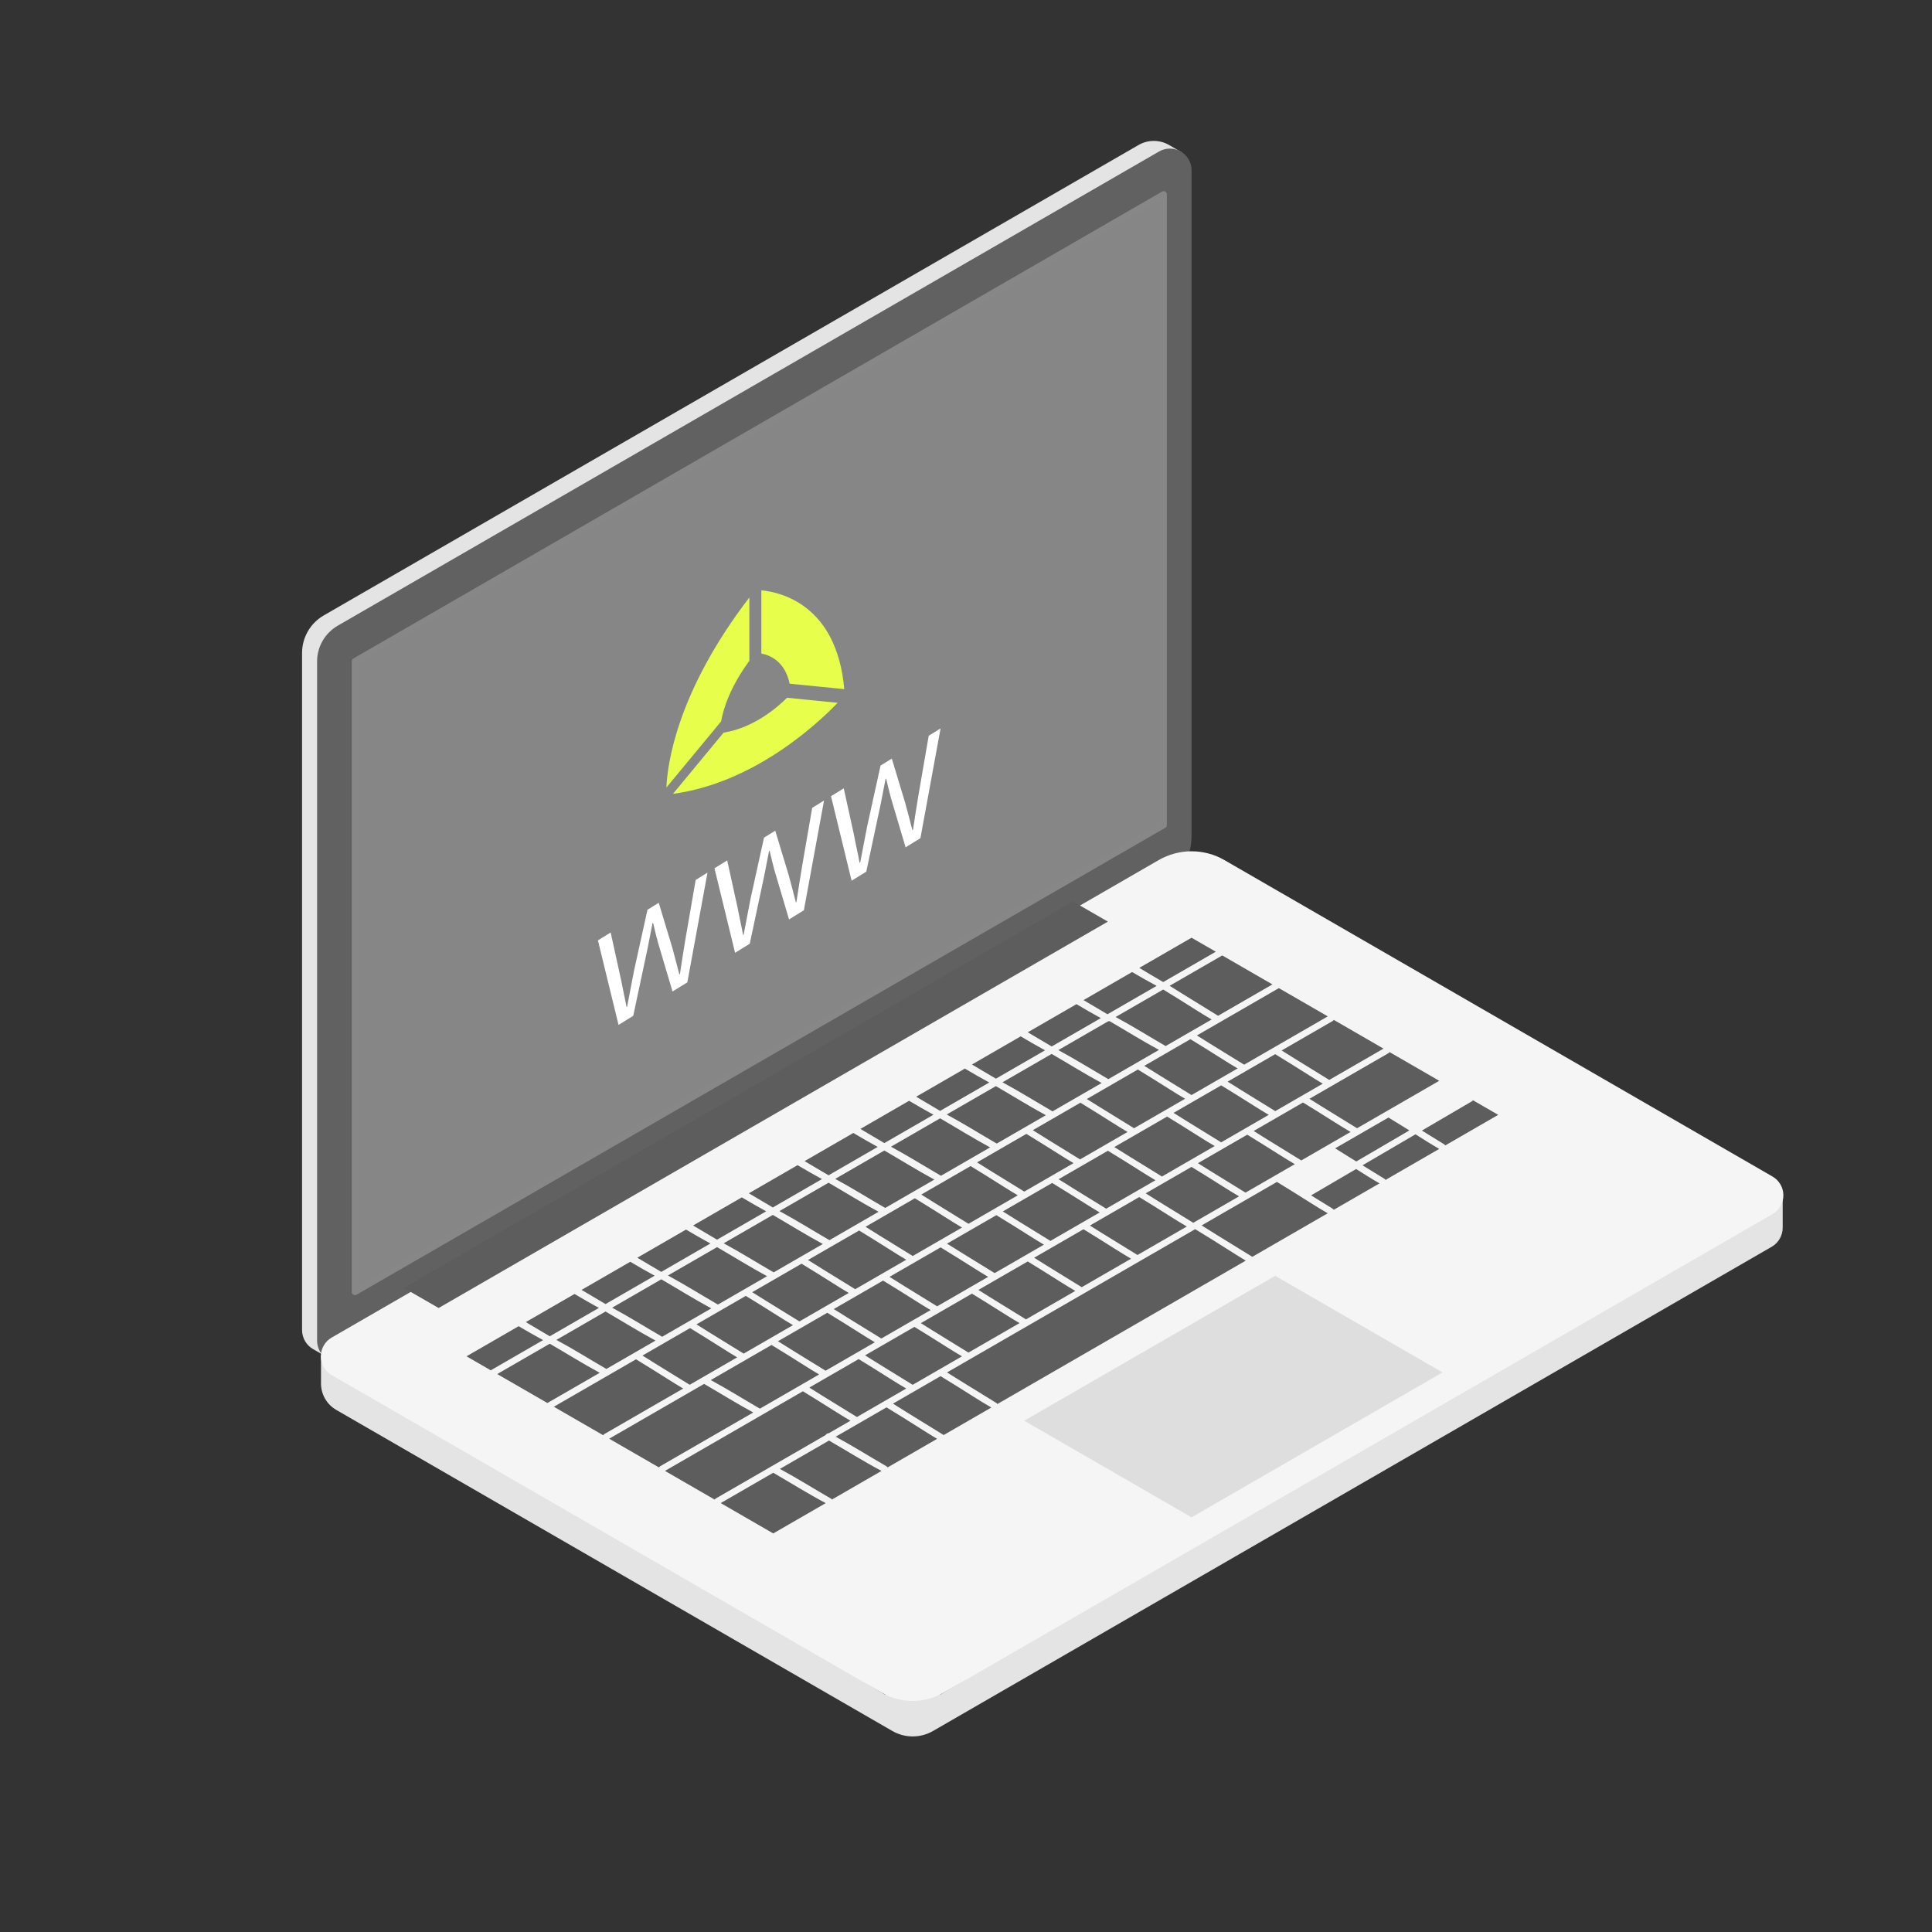 <svg viewBox="0 0 300 300" xmlns="http://www.w3.org/2000/svg" fill-rule="evenodd" clip-rule="evenodd" stroke-linecap="round" stroke-linejoin="round" stroke-miterlimit="1.414"><rect x="0" y="0" width="300" height="300" fill="#333333" stroke="none"/><path d="M49.845 210.46v4.37c0 1.692.902 3.255 2.368 4.1 12.62 7.288 71.936 41.534 86.347 49.854 1.956 1.13 4.366 1.13 6.322 0l130.227-75.186c1.055-.61 1.706-1.738 1.706-2.958v-5.744L146.05 263.11h-8.66l-87.545-52.65z" fill="#E4E4E4"/><path d="M183.492 23.648s-.95-.55-1.962-1.133c-1.465-.846-3.27-.845-4.736 0L50.27 95.563c-2.082 1.203-3.365 3.426-3.365 5.83V206.53c0 1.22.65 2.348 1.707 2.958l1.63.94 3.344 1.932-2.35-107.353 4.33-7.5 127.926-73.86z" fill="#E4E4E4"/><path d="M179.977 23.523c1.04-.6 2.324-.6 3.364 0 1.043.6 1.684 1.71 1.684 2.913V129.71c0 3.65-1.947 7.024-5.108 8.85-21.472 12.395-104.282 60.206-125.634 72.533-1.04.6-2.322.6-3.363 0-1.04-.6-1.683-1.71-1.683-2.913V102.713c0-2.293 1.223-4.412 3.21-5.56 17.91-10.34 105.485-60.9 127.532-73.63z" fill="#616161"/><path d="M51.505 213.522c-1.04-.6-1.682-1.71-1.682-2.913 0-1.204.64-2.314 1.682-2.915l128.41-74.138c3.16-1.825 7.056-1.825 10.217 0l85.108 49.138c1.04.6 1.682 1.71 1.682 2.913 0 1.2-.64 2.31-1.682 2.912l-128.72 74.32c-2.97 1.713-6.627 1.713-9.595 0l-85.42-49.318z" fill="#F5F5F5"/><path d="M159.042 220.61l38.97-22.5 25.982 15-38.97 22.5-25.982-15z" fill="#DEDEDE"/><path d="M62.685 199.978l5.424 3.13 103.92-60-5.423-3.13-103.923 60z" fill="#5D5D5D"/><path d="M55.12 102.687v97.922l125.572-72.5V30.185l-125.573 72.5z" fill="#868686" stroke="#878787"/><path d="M92.845 146.025l1.98-1.225 1.588 7.237c.14.743.284 1.466.438 2.17.155.703.3 1.426.44 2.17l.09-.057c.17-.934.347-1.86.53-2.78.185-.92.36-1.84.53-2.757l2.096-9.515 1.75-1.082 2.095 6.922c.185.685.37 1.377.553 2.076.184.7.37 1.407.553 2.122l.092-.057c.138-.916.276-1.82.414-2.71.14-.89.285-1.79.44-2.7l1.587-9.2 1.84-1.14-3.13 17.04-2.303 1.423-2.28-7.684c-.138-.5-.264-.99-.38-1.48-.115-.49-.234-.99-.356-1.496l-.092.057c-.122.66-.25 1.31-.38 1.95-.13.643-.257 1.29-.38 1.95l-2.233 10.478-2.28 1.41-3.2-13.125zm18.095-11.195l1.98-1.224 1.59 7.236c.138.743.284 1.466.437 2.17.154.703.3 1.426.438 2.17l.092-.057c.17-.934.345-1.86.53-2.78.184-.92.36-1.84.53-2.757l2.094-9.515 1.75-1.082 2.097 6.925c.184.684.368 1.376.553 2.075.183.7.367 1.406.55 2.12l.093-.056c.138-.914.276-1.816.415-2.708.138-.892.284-1.792.437-2.7l1.59-9.202 1.84-1.14-3.13 17.04-2.303 1.425-2.28-7.686c-.137-.498-.264-.99-.38-1.48-.114-.49-.233-.988-.356-1.495l-.092.056c-.123.66-.25 1.31-.38 1.95-.13.642-.257 1.29-.38 1.95l-2.233 10.477-2.277 1.41-3.2-13.123zm18.098-11.195l1.98-1.225 1.588 7.237c.138.744.284 1.466.438 2.17.153.704.3 1.426.437 2.17l.094-.057c.17-.934.346-1.86.53-2.78.184-.92.36-1.84.53-2.756l2.095-9.516 1.75-1.082 2.093 6.923c.185.682.37 1.374.553 2.073.184.7.368 1.407.553 2.122l.09-.057c.14-.915.277-1.818.415-2.71.138-.89.284-1.79.438-2.7l1.588-9.2 1.843-1.14-3.13 17.04-2.304 1.425-2.28-7.684c-.138-.5-.265-.99-.38-1.48-.115-.49-.234-.99-.357-1.496l-.092.057c-.12.66-.25 1.31-.38 1.95-.13.643-.256 1.29-.38 1.95l-2.232 10.478-2.28 1.41-3.2-13.125z" fill="#fff" fill-rule="nonzero"/><path d="M120.07 238.11l-8.16-4.712 8.16-4.712c2.715 1.576 5.377 3.246 8.147 4.72l-8.146 4.703zm-9.092-5.25l-7.723-4.46 21.416-12.364 2.31 1.423c1.697 1.043 3.358 2.15 5.08 3.15l-3.38 1.95h-.058c-.18.01-.338.12-.417.276l-17.042 9.84c-.09.07-.13.087-.182.182zm25.902-4.456l-7.68 4.435c-.04-.047-.084-.085-.136-.117-2.66-1.535-5.263-3.17-7.963-4.632l7.63-4.404c2.716 1.577 5.38 3.247 8.15 4.717zm-34.558-.543l-7.728-4.46 14.74-8.51c2.545 1.478 5.044 3.04 7.63 4.44l-14.46 8.35c-.09.072-.13.087-.182.182zm43.193-4.44l-7.69 4.44-.008-.012c-.044-.072-.104-.126-.175-.17-2.632-1.52-5.21-3.137-7.878-4.587l7.893-4.556 2.663 1.64c1.738 1.073 3.44 2.204 5.195 3.246zm-51.853-.56L86 218.44l8.322-4.805c.052-.016.102-.04.147-.073.015-.012.03-.025.045-.04l4.246-2.45 2.51 1.547c1.61.99 3.186 2.035 4.814 2.993l-12.24 7.068c-.092.073-.13.09-.183.184zm60.275-4.303l-7.402 4.274-5.69-3.506c-.732-.45-1.45-.924-2.185-1.37l7.393-4.267.01.007 2.567 1.582c1.77 1.09 3.502 2.248 5.307 3.28zm-20.877 1.476l7.66-4.422c-1.723-1-3.384-2.105-5.08-3.15l-2.31-1.423-7.66 4.422c.616.375 1.22.77 1.834 1.15l5.546 3.416.01.007zm-15.065-1.297l6.376-3.68.013-.01c.03-.022.065-.04.1-.056l2.708-1.564c-1.614-.95-3.177-1.987-4.773-2.97l-2.548-1.57-.058-.044-9.445 5.453c2.586 1.4 5.085 2.963 7.63 4.44zm75.447-22.987l-38.57 22.27-.007-.01c-.042-.07-.098-.123-.164-.168l-5.544-3.417c-.704-.433-1.395-.89-2.105-1.313l38.537-22.25 2.71 1.67c1.722 1.062 3.41 2.182 5.146 3.218zM85 217.86l-7.792-4.498 8.16-4.71c2.59 1.5 5.13 3.09 7.76 4.515L85 217.86zm56.72-2.828l7.66-4.422c-1.723-1-3.384-2.106-5.08-3.15l-2.31-1.424-7.66 4.422c.616.376 1.22.77 1.834 1.15l5.546 3.417.01.007zm-34.627-.003l1.94-1.12c.03-.026.067-.046.105-.06l5.333-3.08c-1.625-.96-3.202-2.005-4.81-2.996l-2.51-1.548-7.39 4.266c.687.412 1.357.852 2.038 1.272l5.296 3.264zm21.105-2.187l4.838-2.793c.033-.024.068-.044.107-.06l2.707-1.564c-1.614-.95-3.178-1.987-4.773-2.97-.85-.524-1.7-1.048-2.55-1.57l-.057-.044-7.67 4.428c.723.43 1.425.893 2.14 1.334l5.258 3.24zm-51.99-.06l-3.768-2.175 8.096-4.675c1.254.74 2.516 1.467 3.798 2.158l-8.126 4.693zm17.952-.213l7.632-4.405c-2.634-1.422-5.175-3.01-7.764-4.514l-7.632 4.408c2.633 1.422 5.175 3.012 7.764 4.514zm21.32-2.383l7.652-4.418c-1.628-.96-3.204-2.005-4.813-2.996l-2.513-1.548-7.662 4.424c.687.413 1.356.853 2.038 1.273l5.296 3.264zm34.9-.155l7.934-4.58c-1.723-1-3.384-2.106-5.08-3.15l-2.31-1.424-7.933 4.58c.618.376 1.22.77 1.836 1.15 1.848 1.14 3.697 2.278 5.546 3.417l.01.007zm-13.522-2.188l4.838-2.793c.033-.023.07-.043.107-.06l2.708-1.563c-1.613-.95-3.177-1.987-4.772-2.97-.85-.524-1.7-1.048-2.55-1.57l-.056-.044-7.67 4.428c.723.43 1.426.894 2.14 1.335l5.258 3.24zm-34.038-.273l7.632-4.404c-2.634-1.422-5.175-3.012-7.764-4.515l-7.63 4.406c2.632 1.426 5.172 3.016 7.762 4.516zm-13.608-6.644c1.25.742 2.507 1.473 3.784 2.166l-7.628 4.406c-1.245-.724-2.48-1.466-3.72-2.204l7.564-4.367zm34.928 4.262l7.652-4.418c-1.628-.96-3.204-2.004-4.813-2.995l-2.513-1.548-7.662 4.424c.687.414 1.356.854 2.038 1.274l5.296 3.264zm35.175-.313l7.66-4.422c-1.724-1-3.384-2.106-5.08-3.15l-2.31-1.424-7.66 4.42c.616.377 1.22.77 1.834 1.15 1.846 1.14 3.695 2.28 5.544 3.418l.01.007zm-13.796-2.03l5.11-2.95c.032-.026.067-.046.106-.063l2.707-1.562c-1.614-.95-3.178-1.987-4.773-2.97-.85-.524-1.698-1.048-2.548-1.57l-.057-.044-7.944 4.586c.725.43 1.427.893 2.143 1.334l5.257 3.24zm-34.04-.273l7.63-4.405c-2.633-1.423-5.174-3.012-7.763-4.515l-7.63 4.405c2.63 1.426 5.172 3.015 7.762 4.516zm-13.61-6.643c1.252.74 2.51 1.47 3.79 2.16l-7.63 4.407c-1.248-.724-2.484-1.467-3.724-2.202l7.563-4.366zm34.93 4.26l7.925-4.577c-1.628-.957-3.204-2.002-4.813-2.993l-2.51-1.548-7.937 4.58c.687.413 1.356.853 2.038 1.273l5.296 3.264zm35.174-.314l7.66-4.422c-1.723-1-3.384-2.106-5.08-3.15l-2.31-1.424-7.66 4.422c.616.376 1.22.77 1.834 1.15 1.848 1.14 3.696 2.278 5.545 3.417l.01.006zm-13.522-2.188l4.833-2.79.01-.008c.032-.023.066-.042.102-.057l2.707-1.562c-1.615-.95-3.178-1.986-4.774-2.97l-2.548-1.57-.057-.043-7.67 4.428c.723.43 1.425.893 2.14 1.334l5.258 3.24zm-34.313-.115l7.63-4.406c-2.633-1.422-5.174-3.01-7.764-4.514l-7.63 4.405c2.632 1.426 5.173 3.015 7.763 4.516zm-13.61-6.644c1.25.74 2.508 1.47 3.785 2.164l-7.628 4.405c-1.247-.723-2.483-1.466-3.723-2.2l7.567-4.37zm99.64-2.53l-11.707 6.76-5.643-3.477c-.746-.46-1.48-.944-2.23-1.398l11.698-6.754.01.008 2.567 1.582c1.77 1.09 3.503 2.248 5.307 3.28zm-64.437 6.63l7.652-4.416c-1.628-.957-3.204-2.002-4.812-2.993l-2.512-1.55-7.66 4.426c.685.412 1.355.853 2.037 1.273l5.296 3.263zm34.9-.153l7.66-4.422c-1.722-1-3.383-2.106-5.08-3.15l-2.308-1.424-7.66 4.423c.615.376 1.22.77 1.833 1.15 1.848 1.14 3.696 2.278 5.545 3.417l.01.007zm-13.52-2.188l4.837-2.794c.033-.025.07-.045.108-.062l2.707-1.562c-1.615-.95-3.178-1.987-4.774-2.97-.847-.524-1.697-1.048-2.546-1.57l-.058-.044-7.67 4.428c.723.43 1.425.893 2.14 1.334l5.258 3.24zm-34.314-.116l7.63-4.406c-2.633-1.422-5.174-3.01-7.764-4.514l-7.63 4.405c2.632 1.424 5.173 3.014 7.763 4.515zm-13.608-6.644c1.25.74 2.506 1.472 3.783 2.165l-7.628 4.405c-1.245-.724-2.48-1.467-3.72-2.202l7.565-4.367zm35.2 4.103l7.653-4.42c-1.627-.957-3.204-2.002-4.812-2.993l-2.512-1.55-4.24 2.45-.02.017c-.053.048-.116.08-.184.1l-3.217 1.858c.686.412 1.355.853 2.037 1.273l5.296 3.264zm34.902-.156l7.113-4.106c-1.723-1-3.384-2.105-5.08-3.15l-2.31-1.423-7.112 4.106c.615.376 1.22.77 1.833 1.15 1.848 1.14 3.697 2.278 5.545 3.417l.01.007zm28.918-6.118l-7.107 4.102c-.042-.073-.1-.13-.17-.177l-3.348-2.063 6.996-4.094c1.2.76 2.397 1.524 3.63 2.23zm-42.44 3.93l4.838-2.794c.034-.025.07-.045.108-.06l2.707-1.565c-1.614-.95-3.178-1.986-4.773-2.97l-2.55-1.57-.056-.043-7.67 4.428c.722.43 1.424.893 2.14 1.334l5.257 3.24zm-34.313-.116l7.63-4.404c-2.633-1.426-5.174-3.016-7.763-4.516l-7.63 4.405c2.63 1.424 5.172 3.014 7.762 4.515zm-13.61-6.643c1.252.74 2.51 1.47 3.79 2.16l-7.633 4.41c-1.245-.725-2.48-1.468-3.72-2.203l7.563-4.366zm69.557 4.264l7.66-4.422c-1.723-1-3.384-2.106-5.08-3.15l-2.31-1.424-7.66 4.422c.616.376 1.22.77 1.834 1.15l5.547 3.417.01.007zm-34.353-.16l7.652-4.42c-1.628-.957-3.204-2.002-4.813-2.993l-2.512-1.55-7.66 4.426c.686.412 1.356.853 2.04 1.273l5.294 3.263zm64.438-6.632l-8.346 4.82-.005-.012c-.04-.07-.1-.12-.164-.165l-3.4-2.095 8.227-4.814c1.22.774 2.436 1.55 3.69 2.268zm-43.06 4.288l4.29-2.477c.033-.026.07-.046.107-.062l3.797-2.192c-1.725-1-3.387-2.107-5.085-3.154l-2.308-1.422-8.2 4.734c.723.43 1.426.893 2.14 1.334l5.258 3.24zm-34.313-.116l7.63-4.406c-2.633-1.422-5.175-3.01-7.764-4.514l-7.63 4.406c2.632 1.422 5.174 3.012 7.763 4.514zm-13.608-6.644c1.25.74 2.506 1.472 3.783 2.165l-7.628 4.405c-1.247-.722-2.482-1.465-3.722-2.2l7.567-4.37zm78.1 4.425l8.238-4.82-.664-.413-2.567-1.582-.01-.007-8.285 4.782c.71.423 1.4.88 2.105 1.313l1.183.728zm-8.544-.16l7.658-4.422c-1.723-1-3.384-2.106-5.08-3.15l-2.31-1.424-7.66 4.42c.616.377 1.22.77 1.834 1.15l5.546 3.418.01.007zm-34.355-.16l7.378-4.26c-1.627-.96-3.203-2.004-4.81-2.995l-2.513-1.55-3.963 2.29c-.007.006-.014.012-.02.02-.058.048-.12.08-.19.1l-3.215 1.857c.686.412 1.356.853 2.04 1.273l5.294 3.264zm56.712-2.17c-.042-.073-.1-.13-.17-.177l-3.46-2.132 7.743-4.53c.02-.013.04-.025.056-.04.05-.038.093-.087.124-.142l3.934 2.27-8.227 4.75zm-69.647-.29l7.63-4.405c-2.632-1.425-5.173-3.015-7.762-4.516l-7.63 4.404c2.63 1.426 5.172 3.016 7.762 4.516zm-13.607-6.644c1.25.74 2.507 1.47 3.784 2.165l-7.628 4.404c-1.245-.724-2.48-1.467-3.72-2.2l7.565-4.37zm48.456 6.453l3.756-2.17c.033-.024.068-.044.107-.06l3.527-2.037c-1.628-.957-3.205-2.002-4.813-2.993l-2.567-1.582-.006-.004-7.396 4.27c.615.377 1.22.772 1.833 1.15 1.85 1.14 3.697 2.28 5.546 3.418l.014.01zm33.866-9.558l-12.765 7.37c-.005-.002-.008-.004-.01-.007-1.85-1.14-3.7-2.278-5.547-3.418-.614-.378-1.218-.773-1.834-1.15l12.248-7.07c.092-.073.13-.088.183-.184l7.724 4.46zm-47.393 7.367l4.84-2.793c.03-.026.067-.047.105-.063l2.98-1.72c-1.62-.943-3.183-1.98-4.778-2.964l-2.425-1.495c-.04-.027-.077-.058-.11-.093l-4.247 2.453c-.017.017-.035.032-.054.047-.05.036-.1.06-.16.076l-3.485 2.015c.687.412 1.357.853 2.04 1.273l5.295 3.264zm-12.66-2.617l7.63-4.405c-2.633-1.425-5.174-3.015-7.764-4.516l-7.632 4.406c2.634 1.422 5.176 3.01 7.765 4.514zm34.585-.04l4.026-2.325c.03-.02.06-.04.093-.053l3.26-1.883c-1.628-.96-3.204-2.004-4.812-2.995l-2.566-1.583-.007-.005-7.39 4.267c.71.422 1.4.876 2.102 1.31l5.295 3.263zm-48.194-6.603c1.253.74 2.51 1.47 3.79 2.16l-7.633 4.407c-1.245-.724-2.48-1.467-3.72-2.2l7.564-4.368zm35.195 4.108l7.16-4.135c-1.65-.958-3.24-2.017-4.866-3.02-.823-.506-1.645-1.012-2.467-1.52l-3.49 2.016-.023.02c-.056.05-.12.084-.19.105l-3.463 2c.705.415 1.388.867 2.085 1.296l5.24 3.23.014.01zm29.812-7.212l-8.426 4.864-5.295-3.264c-.702-.433-1.392-.887-2.1-1.31l7.912-4.57c.037-.028.08-.052.112-.087.026-.027.05-.06.07-.094l7.727 4.463zM172.1 167.57l7.866-4.542c-2.61-1.413-5.13-2.99-7.698-4.478-.052.027-.108.044-.167.054-.032.004-.037.004-.062.004l-7.702 4.448c2.634 1.422 5.176 3.01 7.765 4.514zm-13.606-6.645c1.25.74 2.505 1.472 3.782 2.165l-7.628 4.404c-1.247-.722-2.482-1.465-3.72-2.2l7.566-4.37zm47.684-3.102l-12.99 7.5-.015-.01c-1.776-1.094-3.552-2.19-5.328-3.283-.667-.41-1.322-.843-1.994-1.245l12.73-7.35 7.6 4.388zm-39.024-1.897c1.25.74 2.505 1.47 3.782 2.164l-7.628 4.404c-1.245-.724-2.48-1.467-3.72-2.2l7.566-4.368zm13.842 6.507l7.148-4.127c-1.747-1.01-3.43-2.13-5.147-3.19l-2.376-1.464-7.387 4.267c2.633 1.42 5.175 3.01 7.764 4.512zm16.583-9.575l-8.446 4.876c-.02-.018-.043-.035-.067-.05l-5.546-3.42c-.635-.39-1.26-.8-1.9-1.19l8.167-4.714 7.79 4.498zm-21.786-1.922c1.258.74 2.523 1.464 3.81 2.15l-7.637 4.408c-1.245-.724-2.48-1.467-3.718-2.2l7.544-4.358zm12.993-3.154l-8.16 4.712c-1.248-.72-2.484-1.46-3.72-2.2l8.115-4.685 3.765 2.17z" fill="#5D5D5D"/><path d="M122.618 106.165l8.48.843c-1.156-13.132-9.932-15.067-12.878-15.342v9.815c1.323.247 3.665 1.19 4.398 4.686zm-19.138 16.12l8.495-10.27c.34-1.936 1.363-5.282 4.39-9.412V92.77c-11.343 14.783-12.744 26.05-12.886 29.514zm8.885-8.525l-7.87 9.514c12.596-1.705 22.4-10.84 25.578-14.142l-7.862-.783c-1.402 1.407-5.114 4.673-9.844 5.41z" fill="#e7ff4b"/><path d="M46.793 132.016c-1.04-.6-1.682-1.712-1.682-2.913 0-1.202.643-2.313 1.684-2.914l89.436-51.64c3.162-1.825 7.057-1.825 10.218 0l125.634 72.535c1.04.6 1.682 1.71 1.682 2.913 0 1.202-.64 2.312-1.682 2.913l-91.337 52.735c-1.986 1.147-4.433 1.147-6.42 0l-127.532-73.63z" fill="url(#a)" transform="rotate(120 53.006 275.042)"/><defs><linearGradient id="a" x2="1" gradientUnits="userSpaceOnUse" gradientTransform="rotate(-87.436 206.012 15.825) scale(293.046)"><stop offset="0%" stop-color="#E97900"/><stop offset="100%" stop-color="#FFA900"/></linearGradient></defs></svg>
